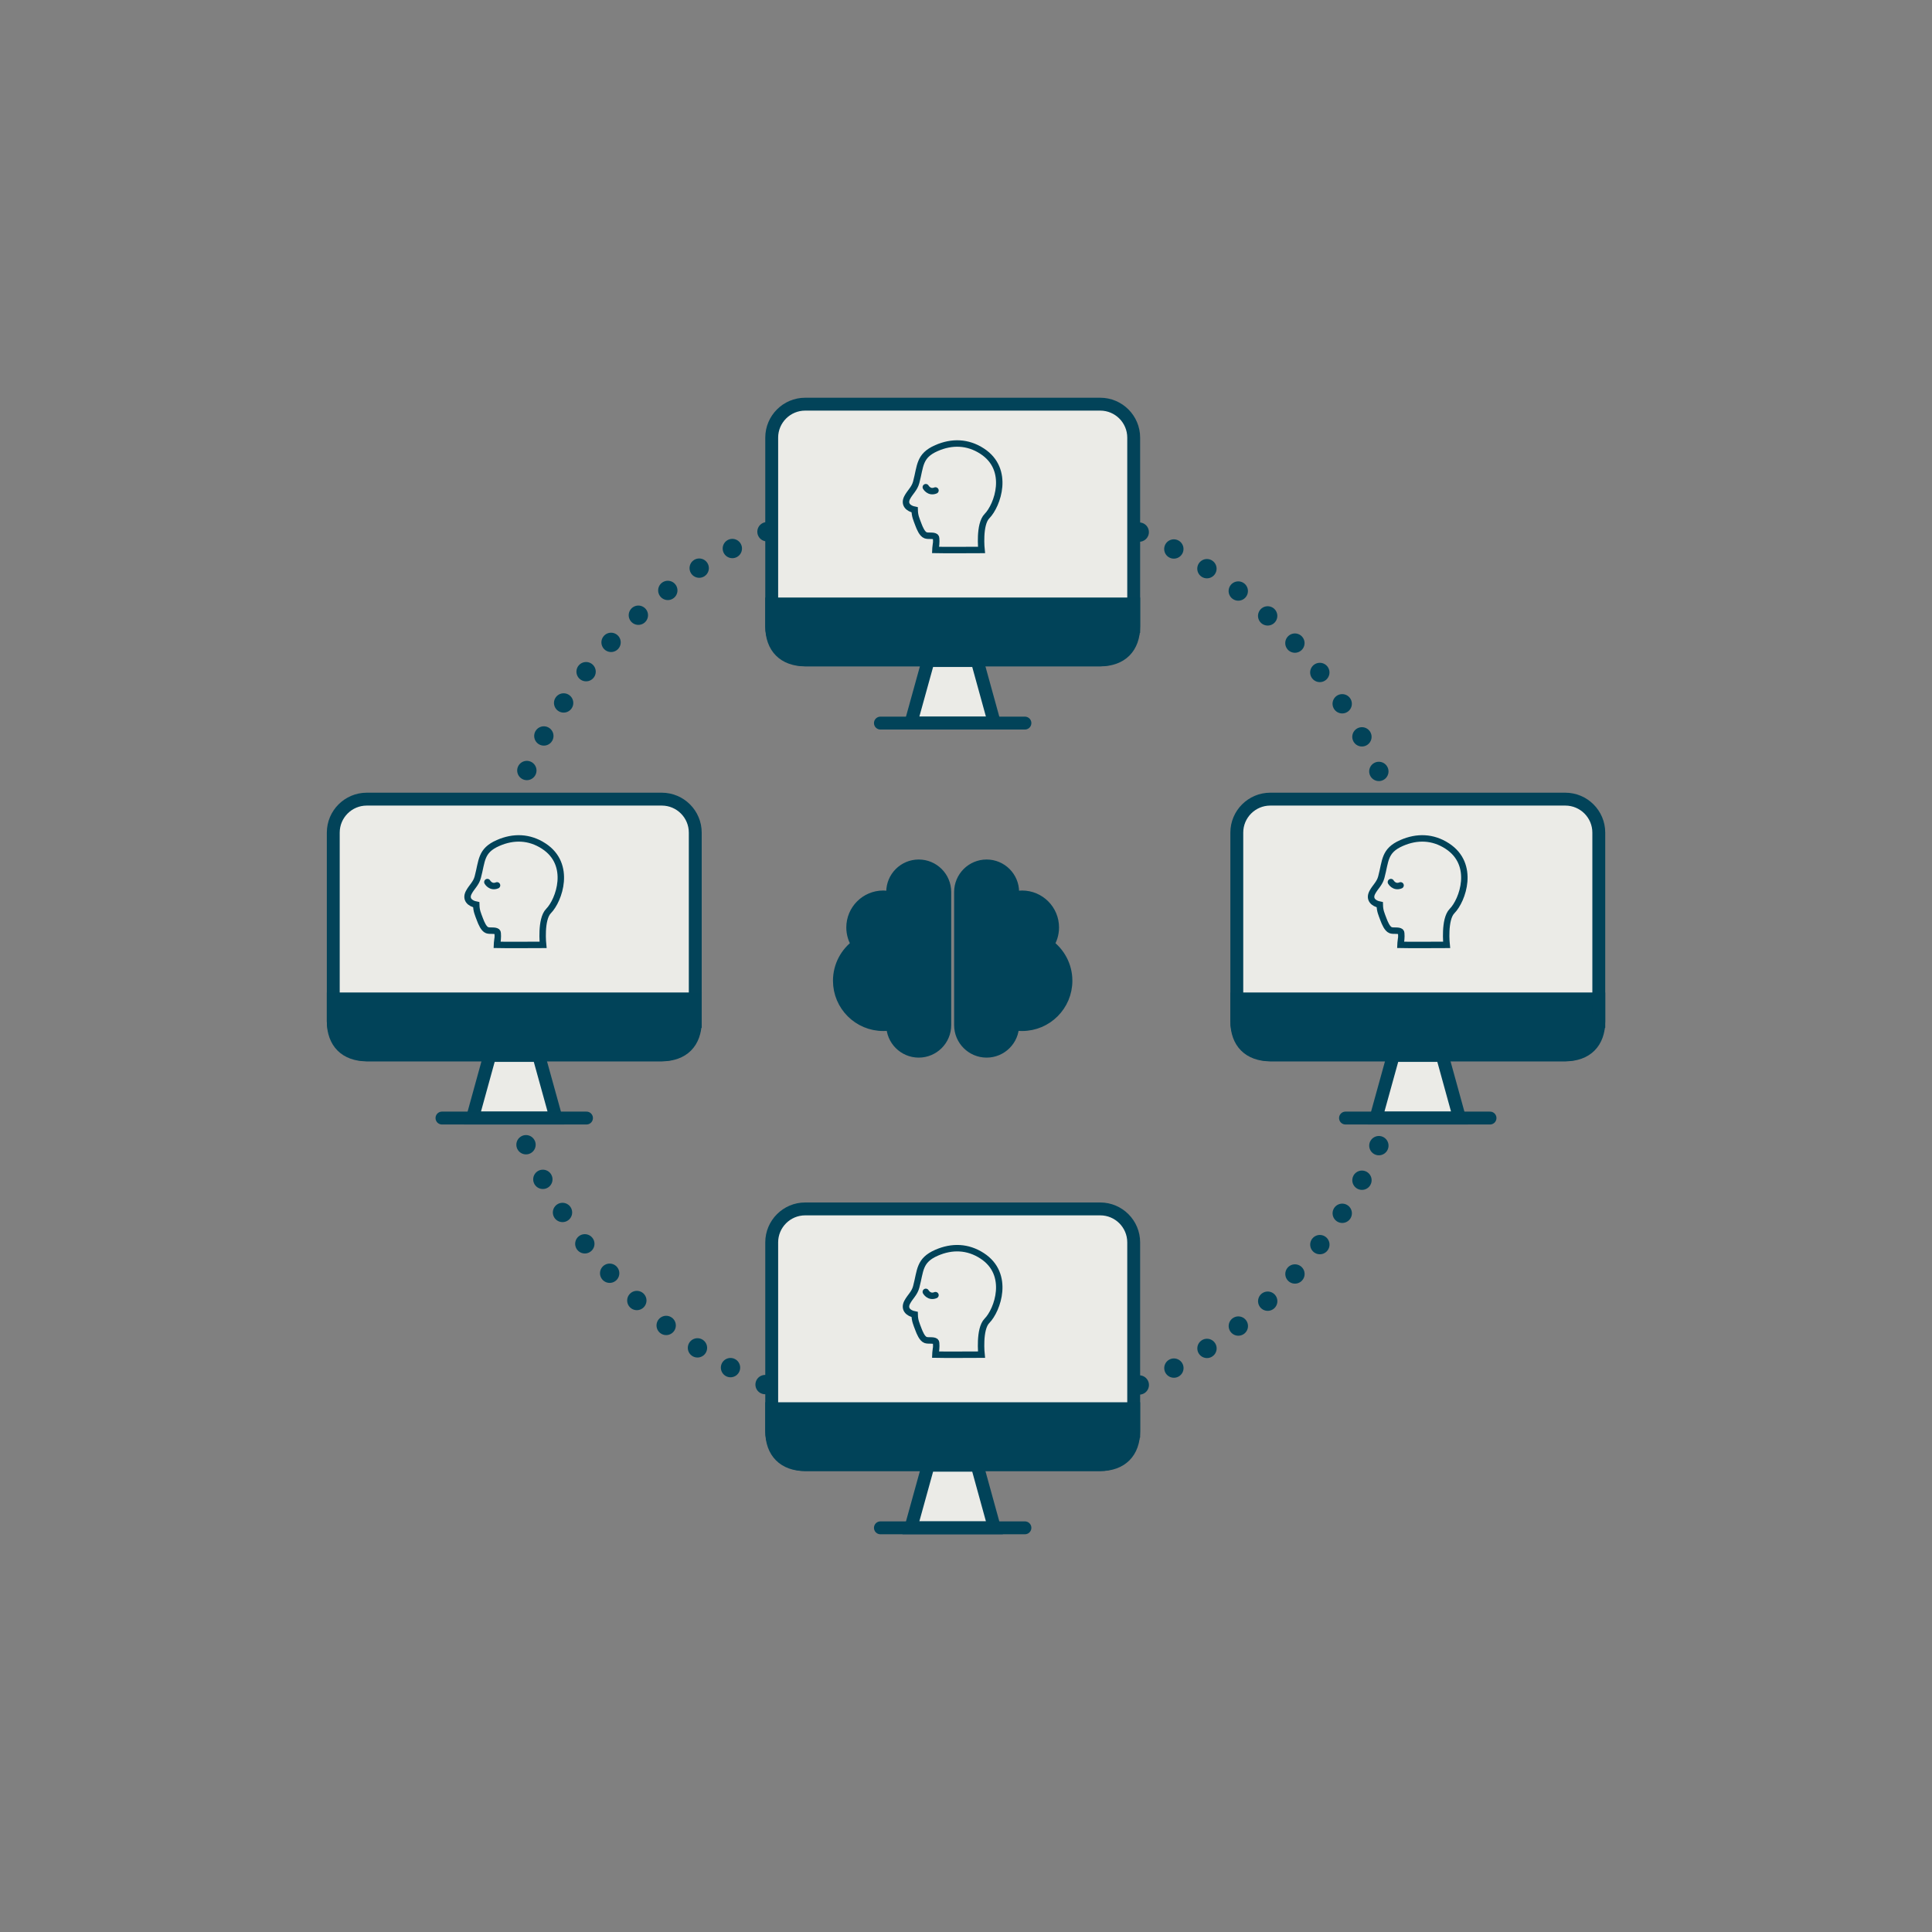 <svg id="eK4zNB3JYqV1" xmlns="http://www.w3.org/2000/svg" xmlns:xlink="http://www.w3.org/1999/xlink" viewBox="0 0 300 300" shape-rendering="geometricPrecision" text-rendering="geometricPrecision">
<rect x="0" y="0" width="300" height="300" fill="#808080" stroke="none"/>
<style><![CDATA[
#eK4zNB3JYqV2_tr {animation: eK4zNB3JYqV2_tr__tr 9999ms infinite}@keyframes eK4zNB3JYqV2_tr__tr { 0% {transform: translate(147.927px,148.846px) rotate(-75.85deg)} 20% {transform: translate(147.927px,148.846px) rotate(-75.85deg)} 74.333% {transform: translate(147.927px,148.846px) rotate(1454.15deg)} 100% {transform: translate(147.927px,148.846px) rotate(1454.15deg)}} #eK4zNB3JYqV39_ts {animation: eK4zNB3JYqV39_ts__ts 9999ms infinite}@keyframes eK4zNB3JYqV39_ts__ts { 0% {transform: translate(147.93px,148.845px) scale(0.912,0.912)} 100% {transform: translate(147.93px,148.845px) scale(1.255,1.255)}}
]]></style>
<g id="eK4zNB3JYqV2_tr" transform="translate(147.927,148.846) rotate(-75.85)"><circle r="72.28" transform="translate(0,0)" fill="none" stroke="#024359" stroke-width="3" stroke-linecap="round" stroke-miterlimit="10" stroke-dasharray="0,0,0,5.98"/></g><g><g><path d="M56.95,124.09h45.81c2.87,0,5.2,2.33,5.2,5.2v29.3c0,2.87-2.33,5.2-5.2,5.2h-45.81c-2.87,0-5.2-2.33-5.2-5.2v-29.3c0-2.87,2.33-5.2,5.2-5.2Z" fill="#ebebe7" stroke="#024359" stroke-width="2" stroke-miterlimit="10"/><path d="M107.96,158.6c0,3.28-1.93,5.2-5.2,5.2h-45.81c-3.28,0-5.2-1.93-5.2-5.2v-3.49h56.21v3.49Z" fill="#014359" fill-rule="evenodd" stroke="#014359" stroke-width="2" stroke-linecap="round" stroke-miterlimit="10"/><polygon points="86.34,173.61 83.65,163.89 76.05,163.89 73.37,173.61 86.34,173.61" fill="#ebebe7" fill-rule="evenodd" stroke="#014359" stroke-width="2" stroke-linecap="round" stroke-miterlimit="10"/><line x1="68.63" y1="173.61" x2="91.07" y2="173.61" fill="#96d8e4" stroke="#024359" stroke-width="2" stroke-linecap="round" stroke-miterlimit="10"/></g><g><path d="M77.25,146.14c.03-.25.12-1.32-.05-1.46-.35-.28-1.14-.08-1.56-.24-.54-.2-.91-1.13-1.1-1.63-.34-.91-.57-1.36-.59-2.33-.98-.19-1.71-.85-1.16-1.9.47-.89,1.13-1.36,1.4-2.38.68-2.54.43-4.11,3.15-5.3c2.39-1.05,4.85-.98,7.08.47c4.41,2.86,2.38,8.45.76,10.09-1.28,1.29-.85,5.26-.85,5.26s-6.18.03-7.18,0c0-.16.06-.37.08-.58Z" fill="#ebebe7" fill-rule="evenodd" stroke="#014359" stroke-miterlimit="10"/><path d="M75.68,136.97c0,0,.51.92,1.5.51" fill="#ebebe7" fill-rule="evenodd" stroke="#014359" stroke-linecap="round" stroke-miterlimit="10"/></g></g><g><g><path d="M125.03,187.72h45.81c2.87,0,5.2,2.33,5.2,5.2v29.3c0,2.87-2.33,5.2-5.2,5.2h-45.81c-2.87,0-5.2-2.33-5.2-5.2v-29.3c0-2.87,2.33-5.2,5.2-5.2Z" fill="#ebebe7" stroke="#024359" stroke-width="2" stroke-miterlimit="10"/><path d="M176.04,222.23c0,3.28-1.93,5.2-5.2,5.2h-45.81c-3.28,0-5.2-1.93-5.2-5.2v-3.49h56.21v3.49Z" fill="#014359" fill-rule="evenodd" stroke="#014359" stroke-width="2" stroke-linecap="round" stroke-miterlimit="10"/><polygon points="154.41,237.24 151.73,227.52 144.13,227.52 141.44,237.24 154.41,237.24" fill="#ebebe7" fill-rule="evenodd" stroke="#014359" stroke-width="2" stroke-linecap="round" stroke-miterlimit="10"/><line x1="136.71" y1="237.24" x2="159.15" y2="237.24" fill="#96d8e4" stroke="#024359" stroke-width="2" stroke-linecap="round" stroke-miterlimit="10"/></g><g><path d="M145.33,209.77c.03-.25.12-1.32-.05-1.46-.35-.28-1.14-.08-1.56-.24-.54-.2-.91-1.13-1.1-1.63-.34-.91-.57-1.36-.59-2.33-.98-.19-1.71-.85-1.16-1.9.47-.89,1.13-1.36,1.4-2.38.68-2.54.43-4.11,3.15-5.3c2.39-1.05,4.85-.98,7.08.47c4.41,2.86,2.38,8.45.76,10.09-1.28,1.29-.85,5.26-.85,5.26s-6.18.03-7.18,0c0-.16.06-.37.08-.58Z" fill="#ebebe7" fill-rule="evenodd" stroke="#014359" stroke-miterlimit="10"/><path d="M143.76,200.6c0,0,.51.92,1.5.51" fill="#ebebe7" fill-rule="evenodd" stroke="#014359" stroke-linecap="round" stroke-miterlimit="10"/></g></g><g><g><path d="M197.25,124.09h45.81c2.87,0,5.2,2.33,5.2,5.2v29.3c0,2.87-2.33,5.2-5.2,5.2h-45.81c-2.87,0-5.2-2.33-5.2-5.2v-29.3c0-2.87,2.33-5.2,5.2-5.2Z" fill="#ebebe7" stroke="#024359" stroke-width="2" stroke-miterlimit="10"/><path d="M248.26,158.6c0,3.28-1.93,5.2-5.2,5.2h-45.81c-3.28,0-5.2-1.93-5.2-5.2v-3.49h56.21v3.49Z" fill="#014359" fill-rule="evenodd" stroke="#014359" stroke-width="2" stroke-linecap="round" stroke-miterlimit="10"/><polygon points="226.63,173.61 223.95,163.89 216.35,163.89 213.66,173.61 226.63,173.61" fill="#ebebe7" fill-rule="evenodd" stroke="#014359" stroke-width="2" stroke-linecap="round" stroke-miterlimit="10"/><line x1="208.93" y1="173.61" x2="231.37" y2="173.61" fill="#96d8e4" stroke="#024359" stroke-width="2" stroke-linecap="round" stroke-miterlimit="10"/></g><g><path d="M217.55,146.14c.03-.25.12-1.32-.05-1.46-.35-.28-1.14-.08-1.56-.24-.54-.2-.91-1.13-1.1-1.63-.34-.91-.57-1.36-.59-2.33-.98-.19-1.71-.85-1.16-1.9.47-.89,1.13-1.36,1.4-2.38.68-2.54.43-4.11,3.15-5.3c2.39-1.05,4.85-.98,7.08.47c4.41,2.86,2.38,8.45.76,10.09-1.28,1.29-.85,5.26-.85,5.26s-6.18.03-7.18,0c0-.16.06-.37.08-.58Z" fill="#ebebe7" fill-rule="evenodd" stroke="#014359" stroke-miterlimit="10"/><path d="M215.98,136.97c0,0,.51.92,1.5.51" fill="#ebebe7" fill-rule="evenodd" stroke="#014359" stroke-linecap="round" stroke-miterlimit="10"/></g></g><g><g><path d="M125.03,62.76h45.81c2.87,0,5.2,2.33,5.2,5.2v29.3c0,2.87-2.33,5.2-5.2,5.2h-45.81c-2.87,0-5.2-2.33-5.2-5.2v-29.3c0-2.87,2.33-5.2,5.2-5.2Z" fill="#ebebe7" stroke="#024359" stroke-width="2" stroke-miterlimit="10"/><path d="M176.04,97.27c0,3.28-1.93,5.2-5.2,5.2h-45.81c-3.28,0-5.2-1.93-5.2-5.2v-3.49h56.21v3.49Z" fill="#014359" fill-rule="evenodd" stroke="#014359" stroke-width="2" stroke-linecap="round" stroke-miterlimit="10"/><polygon points="154.41,112.28 151.73,102.57 144.13,102.57 141.44,112.28 154.41,112.28" fill="#ebebe7" fill-rule="evenodd" stroke="#014359" stroke-width="2" stroke-linecap="round" stroke-miterlimit="10"/><line x1="136.71" y1="112.28" x2="159.15" y2="112.28" fill="#96d8e4" stroke="#024359" stroke-width="2" stroke-linecap="round" stroke-miterlimit="10"/></g><g><path d="M145.33,84.82c.03-.25.12-1.32-.05-1.46-.35-.28-1.14-.08-1.56-.24-.54-.2-.91-1.13-1.1-1.63-.34-.91-.57-1.36-.59-2.33-.98-.19-1.71-.85-1.16-1.9.47-.89,1.13-1.36,1.4-2.38.68-2.54.43-4.11,3.15-5.3c2.39-1.05,4.85-.98,7.08.47c4.41,2.86,2.38,8.45.76,10.09-1.28,1.29-.85,5.26-.85,5.26s-6.18.03-7.18,0c0-.16.06-.37.08-.58Z" fill="#ebebe7" fill-rule="evenodd" stroke="#014359" stroke-miterlimit="10"/><path d="M143.76,75.65c0,0,.51.92,1.5.51" fill="#ebebe7" fill-rule="evenodd" stroke="#014359" stroke-linecap="round" stroke-miterlimit="10"/></g></g><g id="eK4zNB3JYqV39_ts" transform="translate(147.93,148.845) scale(0.912,0.912)"><g transform="translate(-147.93,-148.845)"><path d="M142.15,132.98c-2.5,0-4.53,2.03-4.53,4.53c0,.36.05.71.13,1.04-.52-.17-1.07-.29-1.64-.29-2.92,0-5.29,2.37-5.29,5.29c0,1.09.33,2.09.89,2.93-1.91,1.37-3.16,3.61-3.16,6.14c0,4.17,3.38,7.56,7.56,7.56.52,0,1.03-.05,1.53-.16c0,.05-.02.1-.02.16c0,2.5,2.03,4.53,4.53,4.53s4.53-2.03,4.53-4.53v-22.67c0-2.5-2.03-4.53-4.53-4.53" fill="#014359" stroke="#014359" stroke-width="2" stroke-linecap="round" stroke-miterlimit="10"/><path d="M153.71,132.98c2.5,0,4.53,2.03,4.53,4.53c0,.36-.05.71-.13,1.04.52-.17,1.07-.29,1.64-.29c2.92,0,5.29,2.37,5.29,5.29c0,1.09-.33,2.09-.89,2.93c1.91,1.37,3.16,3.61,3.16,6.14c0,4.17-3.38,7.56-7.56,7.56-.52,0-1.03-.05-1.53-.16c0,.05.02.1.02.16c0,2.5-2.03,4.53-4.53,4.53s-4.53-2.03-4.53-4.53v-22.67c0-2.5,2.03-4.53,4.53-4.53" fill="#014359" stroke="#014359" stroke-width="2" stroke-linecap="round" stroke-miterlimit="10"/></g></g></svg>
